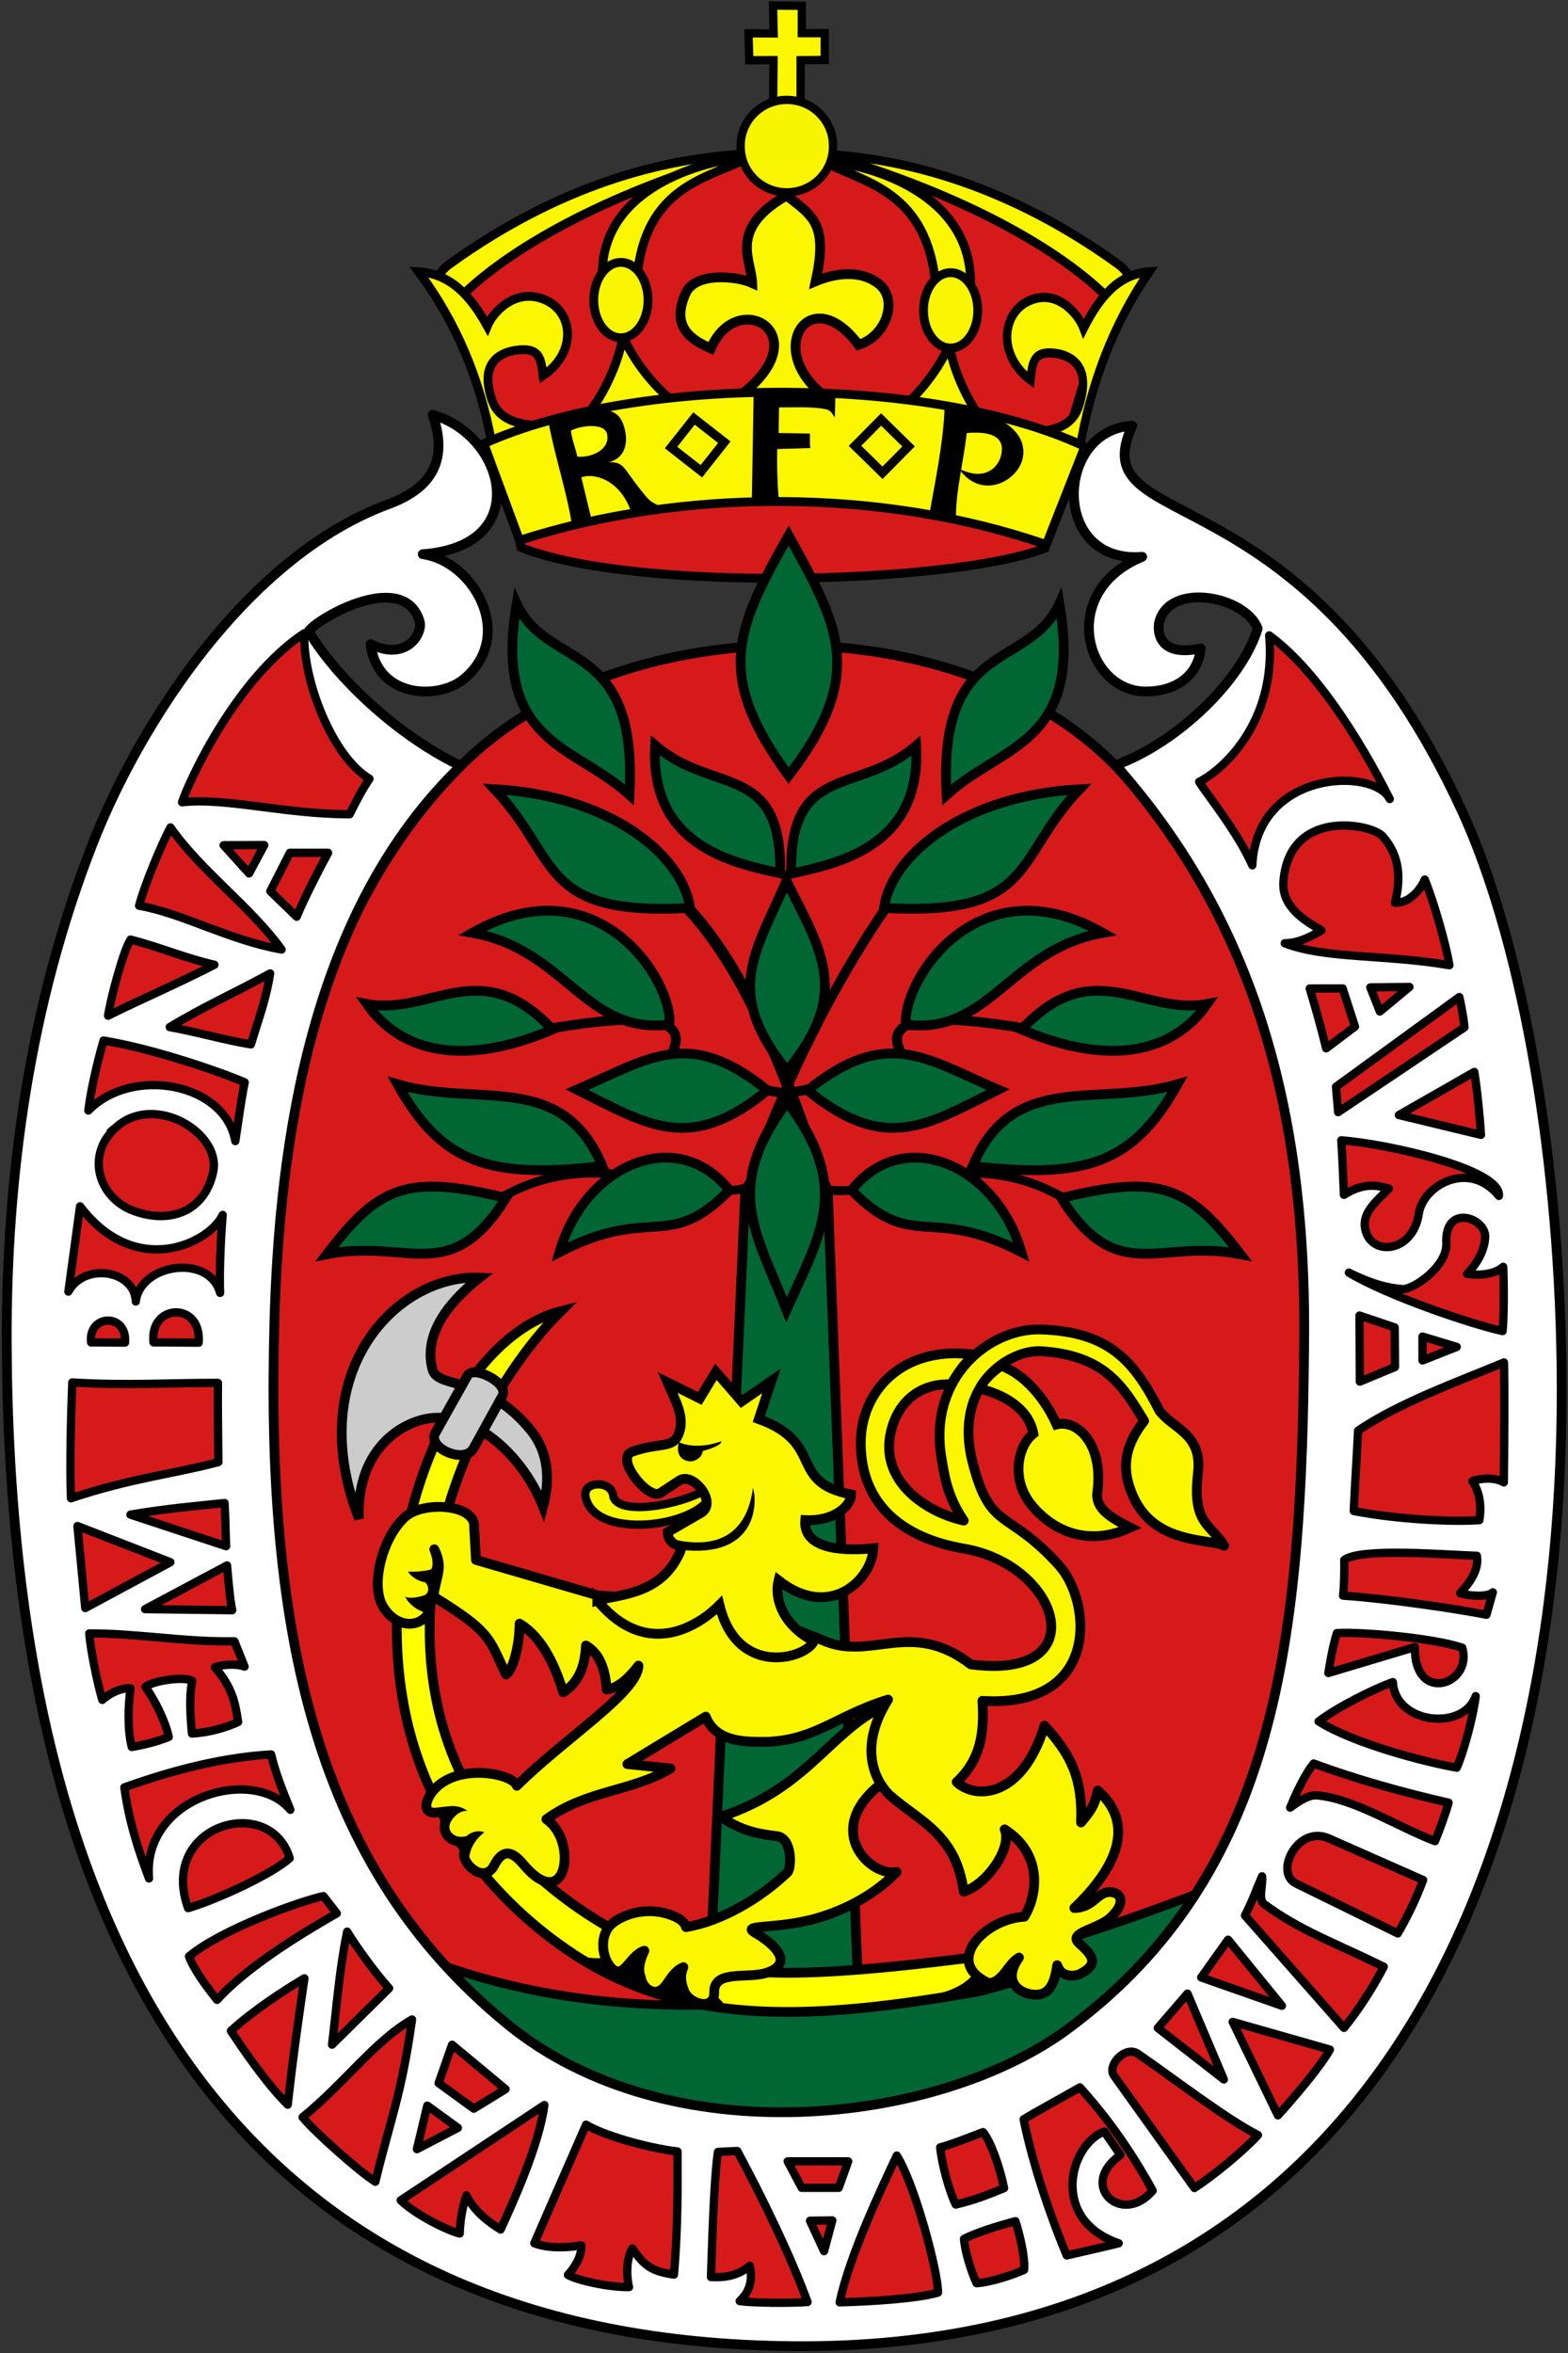 <?xml version="1.0" encoding="UTF-8" standalone="no"?>
<!-- Created with Inkscape (http://www.inkscape.org/) -->

<svg
   xmlns:dc="http://purl.org/dc/elements/1.1/"
   xmlns:cc="http://creativecommons.org/ns#"
   xmlns:rdf="http://www.w3.org/1999/02/22-rdf-syntax-ns#"
   xmlns:svg="http://www.w3.org/2000/svg"
   xmlns="http://www.w3.org/2000/svg"
   xmlns:xlink="http://www.w3.org/1999/xlink"
   version="1.1"
   width="320"
   height="480"
   id="svg3304">
  <rect width="100%" height="100%" fill="#333333" stroke="none"/>
  <defs
     id="defs3308">
    <linearGradient
       id="linearGradient3760">
      <stop
         id="stop3762"
         style="stop-color:#000000;stop-opacity:1"
         offset="0" />
    </linearGradient>
    <linearGradient
       x1="133.873"
       y1="290.651"
       x2="197.268"
       y2="290.651"
       id="linearGradient3764"
       xlink:href="#linearGradient3760"
       gradientUnits="userSpaceOnUse"
       gradientTransform="matrix(0.903,0,0,0.899,0.566,47.652)" />
  </defs>
  <path
     d="m 94.584,155.705 c 33.056,-32.432 101.772,-32.041 133.403,0.849 61.208,66.234 41.534,197.521 20.452,230.851 C 197.382,468.123 110.685,446.561 70.796,384.506 49.459,351.313 34.75,214.41 94.584,155.705 z"
     id="path3115"
     style="fill:#d61a1a;fill-opacity:1;stroke:#000000;stroke-width:1.992;stroke-linecap:butt;stroke-linejoin:miter;stroke-miterlimit:4;stroke-opacity:1;stroke-dasharray:none" />
  <path
     d="m 144.483,411.912 7.575,-167.952 c 0.322,-7.142 16.609,-7.864 16.897,-0.29 l 6.409,168.242 z"
     id="path3769"
     style="fill:#006633;fill-opacity:1;stroke:#000000;stroke-width:1.992;stroke-linecap:butt;stroke-linejoin:miter;stroke-miterlimit:4;stroke-opacity:1;stroke-dasharray:none" />
  <path
     d="m 245.598,385.806 c -77.037,29.64 -125.628,27.817 -163.751,11.893 0,0 43.816,50.033 72.612,49.023 55.221,-1.938 90.086,-47.412 91.139,-60.915 z"
     id="path3831"
     style="fill:#006633;fill-opacity:1;stroke:#000000;stroke-width:1.825;stroke-linecap:butt;stroke-linejoin:miter;stroke-miterlimit:4;stroke-opacity:1;stroke-dasharray:none" />
  <path
     d="m 114.476,267.456 c -21.493,5.343 -39.183,45.757 -31.782,81.893 4.317,21.077 17.629,38.372 34.695,49.51 23.041,14.863 49.307,13.108 81.999,7.436 1.596,-0.277 12.848,-3.456 13.214,-4.293 0.506,-1.155 2.497,-7.463 -1.244,-7.864 -3.375,-0.361 -12.412,5.12 -13.853,5.3 -38.606,4.826 -48.456,3.393 -63.218,-1.161 C 64.111,366.971 86.811,294.969 114.476,267.456 z"
     id="path2991"
     style="fill:#ffff00;stroke:#000000;stroke-width:1.992;stroke-linecap:butt;stroke-linejoin:miter;stroke-miterlimit:4;stroke-opacity:1;stroke-dasharray:none" />
  <path
     d="m 147.587,408.545 -12.421,-12.546 c -6.349,0.765 -10.355,5.729 -19.08,2.236 8.716,7.216 24.853,12.591 31.5,10.31 z"
     id="path4088"
     style="fill:#000000;stroke:none" />
  <path
     d="m 181.95,347.322 -2.472,16.819 c -11.596,9.442 -1.655,18.825 3.502,17.742 -5.169,5.371 -12.415,8.669 -18.694,10.024 -6.898,1.489 -12.523,0.813 -10.467,2.194 4.648,2.66 8.318,6.584 2.433,8.395 -3.738,1.15 -10.412,-0.64 -10.498,3.72 0.25,4.159 -5.068,2.675 -6.128,-0.05 -0.548,-1.409 -0.971,-2.994 -0.156,-4.872 -1.307,0.495 -2.169,1.615 -3.399,3.436 -2.169,3.209 -4.947,0.867 -5.268,-1.261 -0.069,-0.449 -1.038,-1.872 0.707,-5.53 -2.948,0.773 -4.253,6.29 -6.834,3.399 -1.904,-2.132 -2.349,-6.5 0.052,-8.761 1.756,-1.654 6.591,-3.798 11.829,-2.051 1.555,0.518 3.092,1.29 3.442,2.594 7.19,-1.164 15.171,-5.862 20.733,-11.185 0.779,-0.746 1.091,-7.014 -2.256,-7.385 -3.78,-0.4 -7.56,-1.222 -11.34,-3.947 18.415,-6.029 22.441,-18.293 34.814,-23.28 z"
     id="path2984"
     style="fill:#faf700;fill-opacity:1;stroke:#000000;stroke-width:1.992;stroke-linecap:butt;stroke-linejoin:round;stroke-miterlimit:4;stroke-opacity:1;stroke-dasharray:none" />
  <path
     d="m 145.463,303.041 c -5.244,3.881 -19.695,6.556 -20.327,1.988 -0.424,-3.059 -6.095,-2.927 -5.666,0.082 1.41,9.885 26.744,6.134 25.993,-2.071 z"
     id="path3765"
     style="fill:#faf700;fill-opacity:1;stroke:#000000;stroke-width:1.693;stroke-linecap:butt;stroke-linejoin:miter;stroke-miterlimit:4;stroke-opacity:1;stroke-dasharray:none" />
  <path
     d="m 191.875,406.62 c 7.845,-2.269 7.041,-5.649 10.292,-8.509 l 5.489,5.652 c -5.241,1.18 -10.39,3.465 -15.781,2.857 z"
     id="path4082"
     style="fill:#000000;stroke:none" />
  <path
     d="m 122.05,325.471 -24.909,-7.252 -0.373,-6.586 c 0.458,-4.796 -10.284,-5.494 -14.008,-2.256 -4.639,4.033 -7.31,13.996 -4.532,18.46 2.416,3.882 6.292,4.142 8.343,2.284 0.922,-0.835 1.292,-1.257 -0.486,-3.253 3.751,-1.28 2.271,-5.229 0.089,-5.391 3.909,0.53 3.34,-3.373 2.458,-5.434 1.977,3.939 0.25,5.574 -0.153,9.64 11.609,7.207 11.189,8.2 14.781,15.896 1.305,-0.667 2.752,-5.58 2.781,-10.358 5.034,3.009 7.562,9.609 8.909,13.999 2.444,-1.614 4.374,-4.121 4.635,-9.538 3.365,1.917 4.021,6.109 4.223,8.973 2.718,-0.304 5.185,-3.157 6.489,-4.871 -0.095,5.445 -15.057,14.795 -24.823,24.511 -0.668,-2.335 -10.843,-4.528 -16.094,0.017 -2.635,2.281 -3.561,5.891 -0.161,5.427 4.329,-0.591 2.08,0.238 1.578,2.288 -0.512,2.093 1.488,4.014 3.879,3.623 1.059,-0.173 0.764,0.006 0.051,2.233 -0.655,2.045 4.044,6.698 6.149,2.608 1.71,-3.322 3.589,-2.957 5.831,-0.28 8.972,10.714 11.348,-4.673 4.794,-9.095 8.247,-5.982 17.413,-5.608 25.338,-10.358 l -8.803,-0.891 15.99,-9.681 c 2.039,5.179 8.06,5.076 10.838,5.136 11.019,0.238 15.341,-5.207 26.368,-8.615 -5.709,9.114 -3.245,15.851 0.206,19.383 6.184,5.514 13.643,7.905 15.244,19.793 4.762,-1.462 9.96,-8.985 8.35,-12.704 8.113,5.217 6.517,13.822 4.01,17.832 -7.912,0.348 -16.755,9.255 -7.24,13.536 2.885,-0.146 3.81,-3.844 6.152,-5.215 -3.071,4.313 -0.704,6.868 2.251,7.451 3.772,0.743 4.981,-1.853 5.552,-5.89 0.798,2.523 3.513,2.343 4.653,1.776 4.426,-2.204 1.999,-4.208 -0.243,-6.323 -2.255,-2.127 3.822,-2.758 6.449,-5.151 2.871,-2.615 2.43,-4.704 0.618,-5.128 -3.179,-0.743 -3.711,3.069 -7.976,3.162 6.763,-6.485 13.567,-16.116 4.792,-23.971 -0.608,2.472 -0.77,3.399 -3.433,6.519 0.372,-9.233 -2.244,-14.102 -7.454,-19.736 -4.573,14.941 -14.207,15.046 -17.922,11.486 4.818,-4.453 5.711,-9.938 5.248,-16.564 23.951,1.519 22.467,-20.077 15.604,-27.67 -10.512,-11.628 -13.901,-6.78 -17.556,-20.786 -4.177,-16.008 7.59,-23.259 13.948,-22.867 13.266,0.818 16.93,7.549 21.023,14.227 -5.186,6.476 -3.771,11.472 -2.628,14.485 4.119,10.861 15.719,9.389 18.952,10.974 -2.676,-4.442 -6.571,-4.323 -5.356,-14.768 0.934,-8.035 -4.785,-8.886 -7.828,-12.717 -5.35,-10.569 -10.535,-16.115 -24.092,-16.632 -10.573,-0.403 -23.235,9.772 -20.404,26.272 0.574,3.346 1.093,7.698 4.532,12.717 -8.357,-1.89 -17.946,-8.759 -14.523,-19.383 2.098,-6.513 7.427,-8.68 11.895,-8.396 1.352,-2.127 2.641,-4.339 4.868,-6.065 -14.76,-2.056 -23.293,7.473 -23.252,18.05 0.069,17.628 16.609,20.717 21.218,21.537 19.716,3.508 26.593,26.938 1.236,23.588 -12.236,-9.395 -20.294,-0.617 -30.041,-4.84 -13.779,-5.97 -29.516,-8.159 -46.03,-9.217 z"
     id="path3891"
     style="fill:#faf700;fill-opacity:1;stroke:#000000;stroke-width:1.992;stroke-linecap:butt;stroke-linejoin:round;stroke-miterlimit:4;stroke-opacity:1;stroke-dasharray:none" />
  <path
     d="m 230.669,311.633 c -4.096,-2.092 -7.163,-3.891 -6.722,-7.271 1.295,-9.901 -4.176,-14.852 -8.323,-13.782 -2.252,-5.135 -6.508,-10.275 -11.323,-11.97 -1.146,0.82 -3.566,2.727 -4.326,4.692 4.482,1.046 9.942,3.805 10.918,9.153 -3.154,2.445 -4.756,9.399 -0.206,14.768 4.988,5.887 12.252,7.959 19.982,4.41 z"
     id="path2986"
     style="fill:#faf700;fill-opacity:1;stroke:#000000;stroke-width:1.992;stroke-linecap:butt;stroke-linejoin:miter;stroke-miterlimit:4;stroke-opacity:1;stroke-dasharray:none" />
  <path
     d="m 121.901,326.503 c 4.175,-1.215 12.351,-1.138 16.345,-8.797 0.542,-1.039 1.28,-2.154 8.9e-4,-2.482 -0.941,-0.241 -1.943,-1.142 -1.981,-2.674 l 6.75,-3.892 c 3.555,-2.05 -1.58,-8.465 -4.326,-6.666 l -3.914,2.564 c -2.445,1.602 -9.422,-7.112 -5.768,-8.41 5.642,-2.003 8.26,-0.545 9.476,-3.589 1.367,-3.423 -0.571,-6.639 -2.266,-10.563 l 6.592,3.282 3.296,-5.436 5.253,6.051 6.077,-4.205 -2.575,7.794 c 13.667,4.96 5.781,12.815 18.849,15.384 0.032,2.157 -3.292,5.532 -9.373,5.23 -0.571,6.305 8.768,6.296 13.905,5.743 -0.27,6.403 -8.865,14.796 -19.364,6.563 -0.883,3.497 0.717,9.025 7.21,12.409 -1.62,3.554 -15.628,7.516 -19.261,-7.384 -3.185,3.227 -14.259,11.892 -24.926,-0.923 z"
     id="path2988"
     style="fill:#faf700;fill-opacity:1;stroke:url(#linearGradient3764);stroke-width:1.992;stroke-linecap:butt;stroke-linejoin:miter;stroke-miterlimit:4;stroke-opacity:1;stroke-dasharray:none" />
  <path
     d="m 153.667,303.521 c -1.09,8.346 -6.055,12.646 -15.723,10.631 l 0.89,2 c 16.181,1.87 15.675,-10.203 14.833,-12.632 z"
     id="path2990"
     style="fill:#000000;stroke:none" />
  <path
     d="m 97.87,260.639 c -17.117,-0.687 -36.126,19.517 -24.617,49.167 -0.473,-12.032 6.269,-18.391 12.818,-20.16 9.535,-2.575 20.254,6.372 24.763,17.695 1.516,-5.681 1.033,-11.182 -2.476,-15.519 -9.283,-11.472 -19.01,-8.327 -20.102,-12.473 -1.755,-6.667 2.525,-13.119 9.614,-18.71 z"
     id="path3761"
     style="fill:#cccccc;stroke:#000000;stroke-width:1.992;stroke-linecap:butt;stroke-linejoin:miter;stroke-miterlimit:4;stroke-opacity:1;stroke-dasharray:none" />
  <path
     d="m 95.43,280.582 c 1.198,-2.134 8.541,1.559 7.101,4.17 l -5.899,10.696 c -1.831,3.32 -9.498,-0.079 -7.793,-3.118 z"
     id="path3763"
     style="fill:#cccccc;stroke:#000000;stroke-width:1.992;stroke-linecap:butt;stroke-linejoin:miter;stroke-miterlimit:4;stroke-opacity:1;stroke-dasharray:none" />
  <path
     d="m 143.402,296.018 c 1.579,-0.454 3.795,-1.175 3.837,-2.025 -2.852,1.081 -6.309,1.299 -8.704,0.205 -0.574,2.22 0.28,3.698 2.163,3.897 1.267,0.135 2.673,-0.94 2.704,-2.077 z"
     id="path3767"
     style="fill:#000000;stroke:none" />
  <path
     d="m 137.382,182.346 c 13.061,11.561 21.946,34.445 27.232,49.431"
     id="path3817"
     style="fill:none;stroke:#000000;stroke-width:2.39;stroke-linecap:butt;stroke-linejoin:miter;stroke-miterlimit:4;stroke-opacity:1;stroke-dasharray:none" />
  <path
     d="m 180.899,185.075 c -11.997,17.385 -20.111,35.73 -24.335,46.267"
     id="path3819"
     style="fill:none;stroke:#000000;stroke-width:1.992;stroke-linecap:butt;stroke-linejoin:miter;stroke-miterlimit:4;stroke-opacity:1;stroke-dasharray:none" />
  <path
     d="m 133.704,152.043 c 11.775,10.189 25.985,3.307 25.491,26.106 -9.728,-2.147 -26.613,-5.604 -25.491,-26.106 z"
     id="path3771"
     style="fill:#006633;fill-opacity:1;stroke:#000000;stroke-width:1.992;stroke-linecap:butt;stroke-linejoin:miter;stroke-miterlimit:4;stroke-opacity:1;stroke-dasharray:none" />
  <use
     transform="matrix(-1,0,0,1,320.675,0.073)"
     id="use3773"
     style="stroke-width:1.5;stroke-miterlimit:4;stroke-dasharray:none"
     x="0"
     y="0"
     width="348"
     height="480"
     xlink:href="#path3771" />
  <path
     d="m 105.445,123.145 c 6.265,13.674 24.825,6.888 23.015,39.015 -11.349,-10.344 -27.87,-10.324 -23.015,-39.015 z"
     id="path3777"
     style="fill:#006633;fill-opacity:1;stroke:#000000;stroke-width:1.992;stroke-linecap:butt;stroke-linejoin:miter;stroke-miterlimit:4;stroke-opacity:1;stroke-dasharray:none" />
  <use
     transform="matrix(-1,0,0,1,321.648,0)"
     id="use3779"
     style="stroke-width:1.5;stroke-miterlimit:4;stroke-dasharray:none"
     x="0"
     y="0"
     width="348"
     height="480"
     xlink:href="#path3777" />
  <path
     d="m 100.929,160.999 c 23.638,1.29 38.35,13.378 39.912,24.221 -31.12,1.721 -26.441,-10.028 -39.912,-24.221 z"
     id="path3781"
     style="fill:#006633;fill-opacity:1;stroke:#000000;stroke-width:1.992;stroke-linecap:butt;stroke-linejoin:miter;stroke-miterlimit:4;stroke-opacity:1;stroke-dasharray:none" />
  <use
     transform="matrix(-1,0,0,1,321.231,0)"
     id="use3783"
     style="stroke-width:1.5;stroke-miterlimit:4;stroke-dasharray:none"
     x="0"
     y="0"
     width="348"
     height="480"
     xlink:href="#path3781" />
  <path
     d="m 160.506,179.709 c -6.335,14.666 -12.957,22.636 0.145,38.725 12.986,-15.802 7.149,-24.148 -0.145,-38.725 z"
     id="path3785"
     style="fill:#006633;fill-opacity:1;stroke:#000000;stroke-width:1.992;stroke-linecap:butt;stroke-linejoin:miter;stroke-miterlimit:4;stroke-opacity:1;stroke-dasharray:none" />
  <path
     d="m 219.209,245.701 c -22.706,-14.87 -41.415,1.654 -54.187,-4.061"
     id="path3813"
     style="fill:none;stroke:#000000;stroke-width:1.802;stroke-linecap:butt;stroke-linejoin:miter;stroke-miterlimit:4;stroke-opacity:1;stroke-dasharray:none" />
  <use
     transform="matrix(-1,0,0,1,319.216,0)"
     id="use3815"
     x="0"
     y="0"
     width="348"
     height="480"
     xlink:href="#path3813" />
  <use
     transform="matrix(-1.026,0,0,1,324.595,0)"
     id="use3823"
     x="0"
     y="0"
     width="348"
     height="480"
     xlink:href="#path3821" />
  <use
     transform="matrix(1,0,0,-1.096,0,464.126)"
     id="use3787"
     style="stroke-width:1.433;stroke-miterlimit:4;stroke-dasharray:none"
     x="0"
     y="0"
     width="348"
     height="480"
     xlink:href="#path3785" />
  <path
     d="m 110.628,210.089 c 14.242,-2.427 31.046,-4.461 26.579,4.592 3.634,5.118 16.821,7.322 23.274,8.419"
     id="path3821"
     style="fill:none;stroke:#000000;stroke-width:1.992;stroke-linecap:butt;stroke-linejoin:miter;stroke-miterlimit:4;stroke-opacity:1;stroke-dasharray:none" />
  <use
     transform="matrix(0,0.996,1.004,0,-62.69,62.42)"
     id="use3789"
     style="stroke-width:2;stroke-miterlimit:4;stroke-dasharray:none"
     x="0"
     y="0"
     width="348"
     height="480"
     xlink:href="#path3785" />
  <use
     transform="matrix(0,0.996,-1.004,0,384.131,62.42)"
     id="use3791"
     style="stroke-width:1.5;stroke-miterlimit:4;stroke-dasharray:none"
     x="0"
     y="0"
     width="348"
     height="480"
     xlink:href="#path3785" />
  <path
     d="m 96.413,190.297 c 25.601,-14.515 40.985,9.82 40.203,18.71 -17.14,2.166 -21.139,-15.317 -40.203,-18.71 z"
     id="path3793"
     style="fill:#006633;fill-opacity:1;stroke:#000000;stroke-width:1.992;stroke-linecap:butt;stroke-linejoin:miter;stroke-miterlimit:4;stroke-opacity:1;stroke-dasharray:none" />
  <use
     transform="matrix(-1,0,0,1,321.489,0)"
     id="use3795"
     style="stroke-width:1.5;stroke-miterlimit:4;stroke-dasharray:none"
     x="0"
     y="0"
     width="348"
     height="480"
     xlink:href="#path3793" />
  <path
     d="m 74.855,204.8 c 12.922,2.474 23.343,-10.463 37.873,5.221 -18.149,7.721 -30.995,4.635 -37.873,-5.221 z"
     id="path3797"
     style="fill:#006633;fill-opacity:1;stroke:#000000;stroke-width:1.992;stroke-linecap:butt;stroke-linejoin:miter;stroke-miterlimit:4;stroke-opacity:1;stroke-dasharray:none" />
  <use
     transform="matrix(-1,0,0,1,321.223,0)"
     id="use3799"
     style="stroke-width:1.5;stroke-miterlimit:4;stroke-dasharray:none"
     x="0"
     y="0"
     width="348"
     height="480"
     xlink:href="#path3797" />
  <path
     d="m 81.119,221.189 c 16.44,4.781 33.602,-2.914 41.806,16.679 -22.964,2.654 -32.738,-0.434 -41.806,-16.679 z"
     id="path3801"
     style="fill:#006633;fill-opacity:1;stroke:#000000;stroke-width:1.992;stroke-linecap:butt;stroke-linejoin:miter;stroke-miterlimit:4;stroke-opacity:1;stroke-dasharray:none" />
  <use
     transform="matrix(-1,0,0,1,321.429,0)"
     id="use3803"
     style="stroke-width:1.5;stroke-miterlimit:4;stroke-dasharray:none"
     x="0"
     y="0"
     width="348"
     height="480"
     xlink:href="#path3801" />
  <path
     d="m 66.698,255.853 c 10.528,-13.767 16.238,-16.48 36.562,-11.458 -11.439,18.238 -20.021,8.195 -36.562,11.458 z"
     id="path3805"
     style="fill:#006633;fill-opacity:1;stroke:#000000;stroke-width:1.992;stroke-linecap:butt;stroke-linejoin:miter;stroke-miterlimit:4;stroke-opacity:1;stroke-dasharray:none" />
  <use
     transform="matrix(-1,0,0,1,319.851,0)"
     id="use3807"
     style="stroke-width:1.5;stroke-miterlimit:4;stroke-dasharray:none"
     x="0"
     y="0"
     width="348"
     height="480"
     xlink:href="#path3805" />
  <path
     d="m 114.185,255.418 c 5.174,-17.933 24.081,-25.946 34.668,-12.618 -12.461,12.688 -15.946,2.917 -34.668,12.618 z"
     id="path3809"
     style="fill:#006633;fill-opacity:1;stroke:#000000;stroke-width:1.992;stroke-linecap:butt;stroke-linejoin:miter;stroke-miterlimit:4;stroke-opacity:1;stroke-dasharray:none" />
  <use
     transform="matrix(-1,0,0,1,322.633,0)"
     id="use3811"
     style="stroke-width:1.5;stroke-miterlimit:4;stroke-dasharray:none"
     x="0"
     y="0"
     width="348"
     height="480"
     xlink:href="#path3809" />
  <path
     d="m 94.665,58.893 11.653,52.793 c 23.592,9.314 88.652,7.344 106.918,0.145 2.98,-21.859 7.984,-31.571 13.692,-53.809 C 214.179,46.352 189.558,30.798 162.837,31.916 111.127,34.081 99.499,53.193 94.665,58.893 z"
     id="path3833"
     style="fill:#d61a1a;fill-opacity:1;stroke:#000000;stroke-width:1.802;stroke-linecap:butt;stroke-linejoin:miter;stroke-miterlimit:4;stroke-opacity:1;stroke-dasharray:none" />
  <path
     d="m 160.943,109.221 c -10.994,19.462 -14.967,28.57 0,49.022 16.164,-20.976 9.889,-30.956 0,-49.022 z"
     id="path3775"
     style="fill:#006633;fill-opacity:1;stroke:#000000;stroke-width:1.992;stroke-linecap:butt;stroke-linejoin:miter;stroke-miterlimit:4;stroke-opacity:1;stroke-dasharray:none" />
  <use
     transform="matrix(-1,0,0,1,319.907,0)"
     id="use3861"
     x="0"
     y="0"
     width="348"
     height="480"
     xlink:href="#path3859" />
  <use
     transform="matrix(-0.954,0,0,1.041,316.027,-2.264)"
     id="use3839"
     x="0"
     y="0"
     width="348"
     height="480"
     xlink:href="#path3837" />
  <path
     d="m 91.825,53.817 c -6.051,4.352 -0.643,9.495 2.549,6.382 9.493,-9.258 28.492,-20.44 56.985,-28.75 -16.447,1.025 -37.152,6.273 -59.534,22.369 z"
     id="path3859"
     style="fill:#faf700;fill-opacity:1;stroke:#000000;stroke-width:1.802;stroke-linecap:butt;stroke-linejoin:miter;stroke-miterlimit:4;stroke-opacity:1;stroke-dasharray:none" />
  <path
     d="m 85.439,55.446 c 7.611,10.174 12.543,21.892 14.935,35.074 l 16.377,-4 c -14.47,1.585 -16,-2.884 -16.892,-6.871 -1.378,-6.16 2.71,-8.102 6.489,-8.307 3.825,-0.207 4.077,2.014 4.48,5.282 6.923,-4.681 6.24,-12.904 0.464,-15.435 -5.987,-2.623 -10.656,2.398 -11.845,5.333 C 96.189,60.611 92.09,55.848 85.439,55.446 z"
     id="path3837"
     style="fill:#faf700;fill-opacity:1;stroke:#000000;stroke-width:1.802;stroke-linecap:butt;stroke-linejoin:miter;stroke-miterlimit:4;stroke-opacity:1;stroke-dasharray:none" />
  <path
     d="m 148.125,82.679 c 21.09,-13.242 2.667,-24.913 -3.059,-11.603 -4.364,-1.865 -8.127,-4.677 -5.098,-11.313 1.954,-4.281 10.337,-3.477 13.547,-2.031 -0.2,-4.831 -4.886,-11.017 6.992,-17.839 5.726,4.336 8.402,6.133 5.972,17.477 4.775,-1.982 9.532,-2.034 12.818,0.507 4.093,3.165 1.658,10.655 -4.078,12.473 -10.592,-14.292 -20.946,3.373 -3.496,12.618 z"
     id="path3841"
     style="fill:#faf700;fill-opacity:1;stroke:#000000;stroke-width:1.992;stroke-linecap:butt;stroke-linejoin:miter;stroke-miterlimit:4;stroke-opacity:1;stroke-dasharray:none" />
  <path
     d="m 118.919,85.508 c 2.748,-2.386 7.009,-9.941 8.23,-16.897 2.331,5.466 8.116,12.808 13.401,15.229 z"
     id="path3843"
     style="fill:#faf700;fill-opacity:1;stroke:#000000;stroke-width:1.802;stroke-linecap:butt;stroke-linejoin:miter;stroke-miterlimit:4;stroke-opacity:1;stroke-dasharray:none" />
  <use
     transform="matrix(-1,0,0,1,320.87,1.798)"
     id="use3845"
     x="0"
     y="0"
     width="348"
     height="480"
     xlink:href="#path3843" />
  <path
     d="m 106.027,110.236 c 33.226,-10.715 74.001,-10.739 107.5,0.87 l 7.866,-20.015 C 190.745,76.638 130.532,76.198 98.744,90.511 z"
     id="path3835"
     style="fill:#faf700;fill-opacity:1;stroke:#000000;stroke-width:1.802;stroke-linecap:butt;stroke-linejoin:miter;stroke-miterlimit:4;stroke-opacity:1;stroke-dasharray:none" />
  <path
     d="m 157.76,1.14 5.874,0.036 0,5.589 4.686,0 0,5.474 -4.929,0.043 -0.008,9.2 -5.614,0.051 0.096,-9.264 -4.947,0.028 -0.167,-5.504 5.139,0.03 z"
     id="path3849"
     style="fill:#faf700;fill-opacity:1;stroke:#000000;stroke-width:1.693;stroke-linecap:butt;stroke-linejoin:miter;stroke-miterlimit:4;stroke-opacity:1;stroke-dasharray:none" />
  <path
     d="m 122.924,55.848 7.283,-1.015 c 2.366,-17.491 15.306,-18.682 22.724,-22.771 -7.447,0.286 -29.995,5.373 -30.007,23.786 z"
     id="path3855"
     style="fill:#faf700;fill-opacity:1;stroke:#000000;stroke-width:1.802;stroke-linecap:butt;stroke-linejoin:miter;stroke-miterlimit:4;stroke-opacity:1;stroke-dasharray:none" />
  <use
     transform="matrix(-1,0,0,1.041,321.004,-0.502)"
     id="use3857"
     x="0"
     y="0"
     width="348"
     height="480"
     xlink:href="#path3855" />
  <path
     d="m 170.002,29.807 a 9.425,9.333 0 1 1 -18.849,0 9.425,9.333 0 1 1 18.849,0 z"
     id="path3847"
     style="opacity:0.99;fill:#faf700;fill-opacity:1;fill-rule:nonzero;stroke:#000000;stroke-width:1.693;stroke-linecap:round;stroke-miterlimit:4;stroke-opacity:1;stroke-dasharray:none" />
  <path
     d="m 132.247,61.214 a 5.535,7.687 0 1 1 -11.07,0 5.535,7.687 0 1 1 11.07,0 z"
     id="path3851"
     style="opacity:0.99;fill:#faf700;fill-opacity:1;fill-rule:nonzero;stroke:#000000;stroke-width:1.802;stroke-linecap:round;stroke-miterlimit:4;stroke-opacity:1;stroke-dasharray:none" />
  <use
     transform="translate(67.297,2.103)"
     id="use3853"
     x="0"
     y="0"
     width="348"
     height="480"
     xlink:href="#path3851" />
  <rect
     width="7.554"
     height="7.853"
     x="12.409"
     y="164.028"
     transform="matrix(0.62,-0.785,0.788,0.616,0,0)"
     id="rect3863"
     style="opacity:0.99;fill:#faf700;fill-opacity:1;fill-rule:nonzero;stroke:#000000;stroke-width:1.802;stroke-linecap:round;stroke-miterlimit:4;stroke-opacity:1;stroke-dasharray:none" />
  <use
     transform="matrix(0.994,0.111,-0.112,0.994,48.594,-15.004)"
     id="use3865"
     x="0"
     y="0"
     width="348"
     height="480"
     xlink:href="#rect3863" />
  <path
     d="m 116.713,107.066 c -0.808,-5.78 -3.392,-13.745 -4.64,-20.248 -0.519,-0.225 10.297,-5.733 14.099,-2.011 1.603,1.569 3.288,8.224 -1.998,9.511 3.192,-0.191 2.953,1.108 6.621,5.67 1.509,1.878 1.706,2.319 4.023,3.317 l -6.104,0.839 c -2.38,-6.521 -7.775,-7.712 -10.073,-6.753 l 2.048,8.463 z"
     id="path3871"
     style="fill:#000000;stroke:none" />
  <path
     d="m 170.375,85.109 0.111,-4.351 -16.679,-0.254 -0.364,21.03 5.462,0.072 c -0.328,-4.153 -0.342,-7.194 -0.291,-10.007 l 6.848,-0.201 c -0.321,0.009 -0.09,-2.951 -0.184,-2.953 l -6.373,-0.11 0.072,-5.221 c 3.125,0.009 7.398,-0.205 9.781,0.432 0.994,0.31 1.16,1.095 1.616,1.564 z"
     id="path3873"
     style="fill:#000000;stroke:none" />
  <path
     d="m 195.684,95.588 c 6.524,3.306 9.201,-1.828 8.74,-4.569 -0.495,-2.946 -4.703,-2.878 -7.138,-2.683 -0.6,5.665 -2.277,12.011 -2.185,17.332 l -5.317,-1.378 c 0.759,-4.473 2.87,-14.499 2.986,-21.32 3.404,-0.389 17.076,2.075 16.023,10.08 -0.653,4.965 -8.448,9.265 -13.11,2.538 z"
     id="path3875"
     style="fill:#000000;stroke:none" />
  <path
     d="m 116.526,87.859 c 0.063,1.287 0.939,3.661 1.301,5.285 2.809,0.284 6.782,-1.404 6.058,-4.63 -0.534,-2.379 -5.62,-1.667 -7.359,-0.654 z"
     id="path3877"
     style="fill:#ffff00;fill-opacity:1;stroke:none" />
  <path
     d="m 62.986,128.761 c 2.138,-2.891 19.448,-12.591 22.648,-2.02 0.742,2.453 -2.687,8.26 -10.016,4.668 1.404,11.103 13.998,11.432 19.179,7.002 10.494,-8.972 1.746,-23.959 -8.524,-25.356 22.767,-1.659 16.8,-24.288 2.024,-28.433 3.52,9.978 -1.06,15.3 -9.057,18.248 C 50.411,113.496 28.544,147.514 18.933,172.043 6.028,204.976 1.244,240.044 1.377,273.885 1.89,404.18 53.61,477.703 161.885,478.607 c 114.836,0.959 158.335,-92.589 156.783,-200.527 -0.656,-45.642 -8.83,-87.665 -20.254,-112.518 -32.897,-71.568 -77.875,-55.849 -67.338,-78.712 -15.695,0.791 -16.734,28.252 2.024,26.735 -17.293,7.121 -11.568,27.372 0.639,27.478 5.948,0.052 10.769,-3.02 11.294,-8.806 -8.551,1.917 -8.985,-3.528 -8.402,-5.555 2.302,-8.013 17.52,-5.054 20.041,1.5 -3.132,10.335 -15.935,23.056 -28.965,27.903 25.279,28.545 38.809,64.638 38.458,116.583 -0.414,61.385 -5.297,109.633 -48.396,141.335 -26.377,19.401 -81.379,25.833 -114.346,-1.2 C 64.457,380.869 54.171,333.659 56.013,269.223 57.049,232.975 63.453,185.687 94.052,156.235 81.826,150.5 68.83,138.66 62.986,128.761 z"
     id="path3117"
     style="fill:#ffffff;stroke:#000000;stroke-width:1.992;stroke-linecap:butt;stroke-linejoin:round;stroke-miterlimit:4;stroke-opacity:1;stroke-dasharray:none" />
  <path
     d="m 37.153,163.661 c 1.553,-4.71 11.205,-25.431 24.933,-34.48 -0.282,9.883 5.868,25.303 13.324,29.68 -1.572,2.291 -2.776,4.711 -4.054,7.24 -13.192,0.017 -25.393,-3.467 -34.203,-2.44 z"
     id="path3905"
     style="fill:#d61a1a;fill-opacity:1;stroke:#000000;stroke-width:1.693;stroke-linecap:butt;stroke-linejoin:round;stroke-miterlimit:4;stroke-opacity:1;stroke-dasharray:none" />
  <path
     d="m 45.637,172.427 5.199,5.739 3.089,-5.776 z"
     id="path3907"
     style="fill:#d61a1a;fill-opacity:1;stroke:#000000;stroke-width:1.693;stroke-linecap:butt;stroke-linejoin:round;stroke-miterlimit:4;stroke-opacity:1;stroke-dasharray:none" />
  <path
     d="m 55.168,181.804 3.993,-7.839 7.798,0 c -1.739,3.177 -5.023,9.585 -6.412,13.046 z"
     id="path3909"
     style="fill:#d61a1a;fill-opacity:1;stroke:#000000;stroke-width:1.693;stroke-linecap:butt;stroke-linejoin:round;stroke-miterlimit:4;stroke-opacity:1;stroke-dasharray:none" />
  <path
     d="m 34.788,168.789 c -2.043,3.913 -5.255,11.677 -6.404,15.979 8.532,1.415 18.568,7.114 29.083,8.927 -6.477,-8.919 -16.43,-15.964 -22.678,-24.906 z"
     id="path3911"
     style="fill:#d61a1a;fill-opacity:1;stroke:#000000;stroke-width:1.693;stroke-linecap:round;stroke-linejoin:round;stroke-miterlimit:4;stroke-opacity:1;stroke-dasharray:none" />
  <path
     d="m 26.651,191.669 c -1.417,2.101 -3.974,11.553 -4.596,15.529 7.025,-3.491 14.241,-6.558 21.699,-10.39 -6.143,-1.413 -10.653,-3.454 -17.103,-5.139 z"
     id="path3915"
     style="fill:#d61a1a;fill-opacity:1;stroke:#000000;stroke-width:1.693;stroke-linecap:butt;stroke-linejoin:round;stroke-miterlimit:4;stroke-opacity:1;stroke-dasharray:none" />
  <path
     d="m 34.637,209.524 c 7.01,-4.251 13.146,-6.927 20.493,-10.953 -0.967,6.003 -2.508,9.61 -3.918,14.479 -5.349,-0.85 -10.768,-2.491 -16.576,-3.526 z"
     id="path3917"
     style="fill:#d61a1a;fill-opacity:1;stroke:#000000;stroke-width:1.693;stroke-linecap:butt;stroke-linejoin:round;stroke-miterlimit:4;stroke-opacity:1;stroke-dasharray:none" />
  <path
     d="m 18.034,226.543 c 0.439,-3.875 1.776,-9.689 3.099,-14.275 10.109,1.659 23.449,6.231 28.806,8.524 -0.65,3.116 -1.349,8.229 -1.918,11.988 -2.074,-11.917 -21.111,-15.375 -29.987,-6.237 z"
     id="path3919"
     style="fill:#d61a1a;fill-opacity:1;stroke:#000000;stroke-width:1.693;stroke-linecap:butt;stroke-linejoin:round;stroke-miterlimit:4;stroke-opacity:1;stroke-dasharray:none" />
  <path
     d="m 23.924,229.75 c -6.578,5.577 -3.984,14.593 3.44,17.303 7.202,2.629 14.378,0.237 16.143,-7.993 1.676,-7.816 -11.643,-16.043 -19.584,-9.31 z"
     id="path3925"
     style="fill:#d61a1a;fill-opacity:1;stroke:#000000;stroke-width:1.693;stroke-linecap:butt;stroke-linejoin:miter;stroke-miterlimit:4;stroke-opacity:1;stroke-dasharray:none" />
  <path
     d="m 16.338,246.087 -2.382,17.391 c 3.264,-6.041 13.553,-4.396 13.761,2.02 0.813,-7.647 14.967,-9.888 17.202,-1.757 -0.181,-3.637 0.116,-11.35 0.529,-15.898 -2.652,5.704 -17.719,13.233 -29.111,-1.757 z"
     id="path3927"
     style="fill:#d61a1a;fill-opacity:1;stroke:#000000;stroke-width:1.693;stroke-linecap:butt;stroke-linejoin:round;stroke-miterlimit:4;stroke-opacity:1;stroke-dasharray:none" />
  <path
     d="m 18.587,273.843 6.925,0.044 c 0.513,-6.097 -7.55,-5.874 -6.925,-0.044 z"
     id="path3929"
     style="fill:#d61a1a;fill-opacity:1;stroke:#000000;stroke-width:1.693;stroke-linecap:butt;stroke-linejoin:round;stroke-miterlimit:4;stroke-opacity:1;stroke-dasharray:none" />
  <path
     d="m 31.327,273.836 9.218,0.06 c 0.682,-8.385 -10.049,-8.079 -9.218,-0.06 z"
     id="path3929-1"
     style="fill:#d61a1a;fill-opacity:1;stroke:#000000;stroke-width:1.693;stroke-linecap:butt;stroke-linejoin:round;stroke-miterlimit:4;stroke-opacity:1;stroke-dasharray:none" />
  <path
     d="m 14.75,282.011 c -0.265,6.334 -0.529,17.595 -0.265,23.627 12.445,-4.157 20.856,-4.923 30.081,-7.378 -0.029,-4.098 -0.147,-10.849 -0.088,-16.162 -9.9,-0.024 -18.729,0.593 -29.728,-0.088 z"
     id="path3949"
     style="fill:#d61a1a;fill-opacity:1;stroke:#000000;stroke-width:1.693;stroke-linecap:butt;stroke-linejoin:round;stroke-miterlimit:4;stroke-opacity:1;stroke-dasharray:none" />
  <path
     d="m 26.615,308.977 c 7.316,-1.259 13.437,-1.749 19.21,-2.372 0.209,3.435 0.199,6.043 0.319,8.809 z"
     id="path3951"
     style="fill:#d61a1a;fill-opacity:1;stroke:#000000;stroke-width:1.693;stroke-linecap:butt;stroke-linejoin:round;stroke-miterlimit:4;stroke-opacity:1;stroke-dasharray:none" />
  <path
     d="m 15.808,311.304 1.588,16.732 17.378,-9.354 z"
     id="path3953"
     style="fill:#d61a1a;fill-opacity:1;stroke:#000000;stroke-width:1.693;stroke-linecap:butt;stroke-linejoin:round;stroke-miterlimit:4;stroke-opacity:1;stroke-dasharray:none" />
  <path
     d="m 29.614,328.256 16.717,-8.915 c 0.246,2.6 0.53,6.58 1.059,9.135 z"
     id="path3955"
     style="fill:#d61a1a;fill-opacity:1;stroke:#000000;stroke-width:1.693;stroke-linecap:butt;stroke-linejoin:round;stroke-miterlimit:4;stroke-opacity:1;stroke-dasharray:none" />
  <path
     d="m 18.217,333.208 c 0.244,3.344 1.744,10.545 2.663,13.565 1.904,-1.687 4.098,-2.462 5.758,-2.386 -0.466,3.624 -0.673,8.177 0.25,11.987 2.163,-0.332 5.333,-1.125 7.548,-2.05 -0.739,-3.389 -2.911,-7.604 -4.741,-10.186 1.191,-1.216 7.903,-2.251 9.544,-1.242 -0.666,3.02 -0.401,7.212 -0.062,10.745 3.591,-0.215 7.091,-1.254 9.419,-2.36 -0.632,-4.21 -1.206,-6.97 -4.741,-11.179 1.714,-0.586 4.397,-0.757 6.051,-0.124 l -2.058,-5.155 c -10.346,0.163 -19.615,-1.626 -29.629,-1.615 z"
     id="path3957"
     style="fill:#d61a1a;fill-opacity:1;stroke:#000000;stroke-width:1.693;stroke-linecap:butt;stroke-linejoin:round;stroke-miterlimit:4;stroke-opacity:1;stroke-dasharray:none" />
  <path
     d="m 25.38,364.62 c 0.976,7.168 2.877,12.811 5.028,18.577 -1.437,-16.622 21.285,-23.132 28.846,-14.01 -1.636,-4.013 -3.092,-7.704 -3.926,-11.287 -11.477,0.651 -22.502,4.067 -29.949,6.719 z"
     id="path3959"
     style="fill:#d61a1a;fill-opacity:1;stroke:#000000;stroke-width:1.693;stroke-linecap:butt;stroke-linejoin:round;stroke-miterlimit:4;stroke-opacity:1;stroke-dasharray:none" />
  <path
     d="M 38.391,389.257 C 32.245,372.192 55.113,365.731 59.122,379.068 c -3.501,3.172 -14.485,8.309 -20.73,10.189 z"
     id="path3961"
     style="fill:#d61a1a;fill-opacity:1;stroke:#000000;stroke-width:1.693;stroke-linecap:butt;stroke-linejoin:round;stroke-miterlimit:4;stroke-opacity:1;stroke-dasharray:none" />
  <path
     d="m 38.568,399.095 c 6.538,-5.49 22.658,-11.296 27.435,-12.297 l 2.735,3.513 c -4.654,2.702 -17.61,10.103 -24.435,17.655 -2.005,-2.515 -4.585,-5.898 -5.734,-8.871 z"
     id="path3963"
     style="fill:#d61a1a;fill-opacity:1;stroke:#000000;stroke-width:1.693;stroke-linecap:butt;stroke-linejoin:round;stroke-miterlimit:4;stroke-opacity:1;stroke-dasharray:none" />
  <path
     d="m 70.854,394.044 c -1.582,7.528 -2.17,15.609 -3.088,23.057 l 11.644,-11.506 c -2.568,-2.791 -6.834,-8.613 -8.557,-11.55 z"
     id="path3965"
     style="fill:#d61a1a;fill-opacity:1;stroke:#000000;stroke-width:1.693;stroke-linecap:butt;stroke-linejoin:round;stroke-miterlimit:4;stroke-opacity:1;stroke-dasharray:none" />
  <path
     d="m 62.121,403.574 c -1.045,7.205 -2.256,15.462 -3.399,25.766 -4.219,-4.126 -9.175,-11.358 -11.597,-15.05 4.282,-3.972 10.957,-8.367 14.996,-10.716 z"
     id="path3967"
     style="fill:#d61a1a;fill-opacity:1;stroke:#000000;stroke-width:1.693;stroke-linecap:butt;stroke-linejoin:round;stroke-miterlimit:4;stroke-opacity:1;stroke-dasharray:none" />
  <path
     d="m 61.756,431.898 c 8.566,-6.972 14.887,-15.735 22.331,-19.937 -2.13,15.411 -4.591,20.977 -7.485,33.104 -3.289,-2.029 -12.577,-10.331 -14.846,-13.167 z"
     id="path3969"
     style="fill:#d61a1a;fill-opacity:1;stroke:#000000;stroke-width:1.693;stroke-linecap:butt;stroke-linejoin:round;stroke-miterlimit:4;stroke-opacity:1;stroke-dasharray:none" />
  <path
     d="m 85.085,438.42 2.121,-8.881 6.238,4.534 z"
     id="path3971"
     style="fill:#d61a1a;fill-opacity:1;stroke:#000000;stroke-width:1.693;stroke-linecap:butt;stroke-linejoin:round;stroke-miterlimit:4;stroke-opacity:1;stroke-dasharray:none" />
  <path
     d="m 89.514,424.942 7.173,5.217 6.487,-3.975 -10.916,-9.068 z"
     id="path3973"
     style="fill:#d61a1a;fill-opacity:1;stroke:#000000;stroke-width:1.693;stroke-linecap:butt;stroke-linejoin:round;stroke-miterlimit:4;stroke-opacity:1;stroke-dasharray:none" />
  <path
     d="m 81.779,448.854 29.317,-19.44 c -1.133,8.394 -6.363,19.721 -8.92,25.402 -2.877,-1.773 -5.432,-3.867 -6.986,-6.956 -0.909,2.678 -1.294,5.251 -1.372,7.764 -2.225,-0.499 -8.944,-3.742 -12.039,-6.77 z"
     id="path3975"
     style="fill:#d61a1a;fill-opacity:1;stroke:#000000;stroke-width:1.693;stroke-linecap:butt;stroke-linejoin:round;stroke-miterlimit:4;stroke-opacity:1;stroke-dasharray:none" />
  <path
     d="m 109.038,457.611 10.568,-24.186 c 3.193,2.011 12.152,4.689 18.663,5.467 0.029,7.698 0.078,15.597 -0.724,25.116 -4.191,-0.622 -5.999,-1.553 -8.483,-5.341 -1.458,2.367 -1.101,6.398 -0.686,7.888 -4.133,0.057 -10.525,-1.363 -12.475,-2.484 1.219,-1.318 2.816,-3.638 2.745,-6.024 -5.081,0.835 -8.129,0.143 -9.606,-0.435 z"
     id="path3977"
     style="fill:#d61a1a;fill-opacity:1;stroke:#000000;stroke-width:1.693;stroke-linecap:butt;stroke-linejoin:round;stroke-miterlimit:4;stroke-opacity:1;stroke-dasharray:none" />
  <path
     d="m 145.092,464.505 c 0.219,-5.522 0.559,-19.81 1.435,-25.527 l 3.93,-0.186 c 4.889,9.048 10.849,21.246 14.347,30.806 -3.655,0.261 -11.149,0.201 -13.848,-0.186 2.37,-2.25 2.571,-4.667 2.058,-7.205 -2.583,2.199 -5.415,2.426 -7.922,2.298 z"
     id="path3979"
     style="fill:#d61a1a;fill-opacity:1;stroke:#000000;stroke-width:1.693;stroke-linecap:butt;stroke-linejoin:round;stroke-miterlimit:4;stroke-opacity:1;stroke-dasharray:none" />
  <path
     d="m 171.166,446.307 -7.548,0 -2.869,-5.403 12.351,0 z"
     id="path3981"
     style="fill:#d61a1a;fill-opacity:1;stroke:#000000;stroke-width:1.693;stroke-linecap:butt;stroke-linejoin:round;stroke-miterlimit:4;stroke-opacity:1;stroke-dasharray:none" />
  <path
     d="m 165.302,453.015 4.554,-0.062 -1.684,6.273 z"
     id="path3983"
     style="fill:#d61a1a;fill-opacity:1;stroke:#000000;stroke-width:1.693;stroke-linecap:butt;stroke-linejoin:round;stroke-miterlimit:4;stroke-opacity:1;stroke-dasharray:none" />
  <path
     d="m 183.017,439.724 c -3.287,7.059 -9.629,20.38 -11.665,29.936 5.97,-0.139 15.589,-0.687 20.085,-1.987 0.017,-4.158 -4.68,-22.004 -8.421,-27.949 z"
     id="path3985"
     style="fill:#d61a1a;fill-opacity:1;stroke:#000000;stroke-width:1.693;stroke-linecap:butt;stroke-linejoin:round;stroke-miterlimit:4;stroke-opacity:1;stroke-dasharray:none" />
  <path
     d="m 196.737,456.714 c 2.778,-1.391 6.986,-2.671 10.498,-3.601 0.876,2.771 1.996,7.37 1.764,9.925 -2.576,1.18 -7.193,2.596 -9.699,2.723 -1.082,-2.345 -2.377,-6.384 -2.563,-9.047 z"
     id="path3987"
     style="fill:#d61a1a;fill-opacity:1;stroke:#000000;stroke-width:1.693;stroke-linecap:butt;stroke-linejoin:round;stroke-miterlimit:4;stroke-opacity:1;stroke-dasharray:none" />
  <path
     d="m 195.056,449.723 c 3.839,-0.949 6.061,-1.785 9.856,-3.354 -0.805,-4.123 -2.768,-9.676 -4.304,-11.428 -2.246,0.85 -6.603,2.597 -8.733,3.105 0.322,3.329 1.813,8.912 3.181,11.676 z"
     id="path3989"
     style="fill:#d61a1a;fill-opacity:1;stroke:#000000;stroke-width:1.693;stroke-linecap:butt;stroke-linejoin:round;stroke-miterlimit:4;stroke-opacity:1;stroke-dasharray:none" />
  <path
     d="m 208.904,432.333 c 1.929,9.685 5.959,21.019 8.795,27.762 3.468,-0.811 8.304,-1.876 10.604,-2.484 -14.083,-4.768 -10.06,-20.102 -2.934,-22.788 l 3.294,4.793 c -8.792,6.161 0.302,14.657 6.579,7.26 -4.315,-7.864 -9.221,-14.846 -14.861,-21.065 -3.32,1.924 -8.235,4.555 -11.477,6.521 z"
     id="path3991"
     style="fill:#d61a1a;fill-opacity:1;stroke:#000000;stroke-width:1.693;stroke-linecap:butt;stroke-linejoin:round;stroke-miterlimit:4;stroke-opacity:1;stroke-dasharray:none" />
  <path
     d="m 227.347,423.425 c -1.498,-2.091 2.321,-6.206 4.852,-4.48 6.591,4.497 17.813,13.18 24.524,16.601 -2.947,3.24 -9.176,8.35 -12.963,10.799 z"
     id="path3993"
     style="fill:#d61a1a;fill-opacity:1;stroke:#000000;stroke-width:1.693;stroke-linecap:butt;stroke-linejoin:round;stroke-miterlimit:4;stroke-opacity:1;stroke-dasharray:none" />
  <path
     d="m 236.288,413.7 6.051,-7.018 7.423,17.515 z"
     id="path3995"
     style="fill:#d61a1a;fill-opacity:1;stroke:#000000;stroke-width:1.693;stroke-linecap:butt;stroke-linejoin:round;stroke-miterlimit:4;stroke-opacity:1;stroke-dasharray:none" />
  <path
     d="m 245.145,403.39 5.489,-7.701 10.978,13.477 z"
     id="path3997"
     style="fill:#d61a1a;fill-opacity:1;stroke:#000000;stroke-width:1.693;stroke-linecap:butt;stroke-linejoin:round;stroke-miterlimit:4;stroke-opacity:1;stroke-dasharray:none" />
  <path
     d="m 251.57,412.458 9.232,19.067 c 2.599,-2.851 8.566,-9.727 10.604,-13.415 z"
     id="path3999"
     style="fill:#d61a1a;fill-opacity:1;stroke:#000000;stroke-width:1.693;stroke-linecap:butt;stroke-linejoin:round;stroke-miterlimit:4;stroke-opacity:1;stroke-dasharray:none" />
  <path
     d="m 257.561,382.758 c -1.144,2.669 -1.965,5.046 -3.484,7.993 l 20.201,22.925 c 2.97,-3.591 6.119,-8.571 8.116,-12.472 -10.032,-4.918 -17.023,-7.353 -24.347,-12.736 -1.374,-1.009 -0.272,-3.731 -0.485,-5.709 z"
     id="path4001"
     style="fill:#d61a1a;fill-opacity:1;stroke:#000000;stroke-width:1.693;stroke-linecap:butt;stroke-linejoin:round;stroke-miterlimit:4;stroke-opacity:1;stroke-dasharray:none" />
  <path
     d="m 271.152,375.004 c -6.282,-2.773 -11.211,6.988 -6.65,9.225 l 20.756,10.181 c 1.784,-3.023 3.815,-7.164 5.173,-10.895 z"
     id="path4003"
     style="fill:#d61a1a;fill-opacity:1;stroke:#000000;stroke-width:1.693;stroke-linecap:butt;stroke-linejoin:round;stroke-miterlimit:4;stroke-opacity:1;stroke-dasharray:none" />
  <path
     d="m 263.295,368.748 c 1.465,-3.573 3.293,-7.182 4.808,-9.003 8.625,3.211 18.525,5.943 27.523,7.993 -0.529,2.024 -1.999,6.041 -2.776,7.848 -7.544,-2.865 -16.551,-8.723 -24.13,-9.341 -1.615,-0.132 -3.69,1.197 -5.425,2.503 z"
     id="path4005"
     style="fill:#d61a1a;fill-opacity:1;stroke:#000000;stroke-width:1.693;stroke-linecap:butt;stroke-linejoin:round;stroke-miterlimit:4;stroke-opacity:1;stroke-dasharray:none" />
  <path
     d="m 301.16,346.002 c -0.321,3.075 -2.166,10.759 -3.867,14.595 -6.217,-1.076 -21.039,-4.898 -28.195,-9.44 3.92,-2.971 11.333,-6.671 15.158,-8.012 0.515,8.683 14.493,9.981 16.904,2.857 z"
     id="path4007"
     style="fill:#d61a1a;fill-opacity:1;stroke:#000000;stroke-width:1.693;stroke-linecap:butt;stroke-linejoin:round;stroke-miterlimit:4;stroke-opacity:1;stroke-dasharray:none" />
  <path
     d="m 272.841,333.146 c -0.837,2.585 -1.337,5.649 -1.747,8.136 l 17.653,-5.279 c -0.168,11.774 11.934,7.611 9.668,0.124 -5.838,-1.992 -20.543,-3.292 -25.575,-2.981 z"
     id="path4009"
     style="fill:#d61a1a;fill-opacity:1;stroke:#000000;stroke-width:1.693;stroke-linecap:butt;stroke-linejoin:round;stroke-miterlimit:4;stroke-opacity:1;stroke-dasharray:none" />
  <path
     d="m 274.338,318.24 c 0.04,2.177 -6.9e-4,5.375 -0.25,7.267 9.364,0.626 23.72,2.792 29.265,3.895 l 1.3,-4.578 c -0.973,0.977 -4.563,0.815 -6.674,0.186 2.144,-2.293 3.869,-4.851 3.431,-7.639 -6.035,-0.176 -23.839,-1.72 -27.072,0.87 z"
     id="path4011"
     style="fill:#d61a1a;fill-opacity:1;stroke:#000000;stroke-width:1.693;stroke-linecap:butt;stroke-linejoin:round;stroke-miterlimit:4;stroke-opacity:1;stroke-dasharray:none" />
  <path
     d="m 306.931,277.935 c -8.748,3.642 -21.738,8.34 -29.772,13.922 -0.155,3.59 -0.721,12.363 -0.887,16.384 8.166,1.604 19.518,2.288 25.637,1.863 0.389,-2.2 0.326,-5.452 -1.435,-7.95 1.675,-0.638 4.637,-0.836 6.425,0.248 0.101,-8.119 0.164,-19.596 0.032,-24.468 z"
     id="path4013"
     style="fill:#d61a1a;fill-opacity:1;stroke:#000000;stroke-width:1.693;stroke-linecap:butt;stroke-linejoin:round;stroke-miterlimit:4;stroke-opacity:1;stroke-dasharray:none" />
  <path
     d="m 277.457,268.367 0.062,13.477 7.173,-2.981 -0.062,-8.074 z"
     id="path4015"
     style="fill:#d61a1a;fill-opacity:1;stroke:#000000;stroke-width:1.693;stroke-linecap:butt;stroke-linejoin:round;stroke-miterlimit:4;stroke-opacity:1;stroke-dasharray:none" />
  <path
     d="m 290.306,272.652 0,4.875 6.986,-2.764 z"
     id="path4017"
     style="fill:#d61a1a;fill-opacity:1;stroke:#000000;stroke-width:1.693;stroke-linecap:butt;stroke-linejoin:round;stroke-miterlimit:4;stroke-opacity:1;stroke-dasharray:none" />
  <path
     d="m 275.273,259.61 c 7.86,4.759 25.153,10.581 31.376,11.925 0.295,-2.841 0.292,-9.534 0.125,-13.105 -1.863,1.624 -4.976,1.781 -7.361,1.428 2.109,-2.19 3.572,-4.825 3.68,-7.515 0.159,-3.94 -8.297,-6.874 -7.922,1.242 0.222,4.808 -6.787,9.507 -8.92,9.378 -4.028,-0.243 -7.843,-1.819 -10.978,-3.354 z"
     id="path4019"
     style="fill:#d61a1a;fill-opacity:1;stroke:#000000;stroke-width:1.693;stroke-linecap:butt;stroke-linejoin:round;stroke-miterlimit:4;stroke-opacity:1;stroke-dasharray:none" />
  <path
     d="m 274.271,243.746 c 4.826,-3.065 7.905,-1.487 9.174,-1.279 -2.487,2.519 -5.423,4.819 -4.865,8.074 1.005,5.865 9.785,5.172 10.978,-2.981 0.835,-5.707 10.204,-11.109 16.343,-3.602 0.593,-5.461 -23.044,-10.684 -32.178,-11.34 0.249,3.195 0.412,8.252 0.548,11.128 z"
     id="path4021"
     style="fill:#d61a1a;fill-opacity:1;stroke:#000000;stroke-width:1.693;stroke-linecap:butt;stroke-linejoin:round;stroke-miterlimit:4;stroke-opacity:1;stroke-dasharray:none" />
  <path
     d="m 285.481,227.466 15.396,-8.796 c 0.543,3.213 1.188,9.642 1.359,12.837 z"
     id="path4023"
     style="fill:#d61a1a;fill-opacity:1;stroke:#000000;stroke-width:1.693;stroke-linecap:butt;stroke-linejoin:round;stroke-miterlimit:4;stroke-opacity:1;stroke-dasharray:none" />
  <path
     d="m 273.09,226.879 25.777,-17.31 c -0.187,-2.092 -0.674,-4.505 -1.043,-6.178 l -25.17,18.302 z"
     id="path4025"
     style="fill:#d61a1a;fill-opacity:1;stroke:#000000;stroke-width:1.693;stroke-linecap:butt;stroke-linejoin:round;stroke-miterlimit:4;stroke-opacity:1;stroke-dasharray:none" />
  <path
     d="m 287.642,201.336 -7.983,0.088 1.941,4.919 z"
     id="path4027"
     style="fill:#d61a1a;fill-opacity:1;stroke:#000000;stroke-width:1.693;stroke-linecap:butt;stroke-linejoin:round;stroke-miterlimit:4;stroke-opacity:1;stroke-dasharray:none" />
  <path
     d="m 274.013,201.643 2.514,7.773 -5.885,4.441 c -0.927,-3.901 -2.33,-8.822 -3.354,-12.207 z"
     id="path4029"
     style="fill:#d61a1a;fill-opacity:1;stroke:#000000;stroke-width:1.693;stroke-linecap:butt;stroke-linejoin:round;stroke-miterlimit:4;stroke-opacity:1;stroke-dasharray:none" />
  <path
     d="m 262.192,192.42 c 8.16,3.217 20.457,2.234 33.61,4.48 -0.659,-3.998 -3.007,-12.434 -5.028,-17.479 -0.743,1.812 -2.946,4.824 -6.087,4.743 1.206,-4.755 1.102,-9.563 -2.558,-13.614 -2.266,-2.509 -19.071,-5.791 -20.201,9.31 -0.379,5.064 4.205,7.934 7.763,9.925 -2.331,1.391 -4.785,2.603 -7.498,2.635 z"
     id="path4031"
     style="fill:#d61a1a;fill-opacity:1;stroke:#000000;stroke-width:1.693;stroke-linecap:butt;stroke-linejoin:round;stroke-miterlimit:4;stroke-opacity:1;stroke-dasharray:none" />
  <path
     d="m 283.628,162.996 c -6.344,-12.583 -15.345,-26.651 -24.612,-33.377 1.611,18.044 -9.937,27.761 -14.291,29.864 1.482,2.455 7.829,10.183 10.85,17.04 0.869,-19.414 24.753,-20.069 28.052,-13.527 z"
     id="path4033"
     style="fill:#d61a1a;fill-opacity:1;stroke:#000000;stroke-width:1.693;stroke-linecap:butt;stroke-linejoin:round;stroke-miterlimit:4;stroke-opacity:1;stroke-dasharray:none" />
  <path
     d="m 89.115,369.319 c 1.502,-1.012 4.357,-1.39 6.263,0.088 -1.611,-0.027 -2.63,0.804 -4.852,4.128 z"
     id="path4090"
     style="fill:#000000;stroke:none" />
  <path
     d="m 93.614,376.792 c 0.828,-2.134 2.932,-3.792 5.249,-3.03 -1.108,0.836 -3.615,3.168 -3.043,6.851 z"
     id="path4090-7"
     style="fill:#000000;stroke:none" />
  <path
     d="m 83.293,320.615 c 1.612,0.045 3.435,-0.056 5.072,-0.571 l -1.588,2.723 c -1.286,-0.138 -2.924,-1.092 -3.484,-2.152 z"
     id="path4110"
     style="fill:#000000;stroke:none" />
  <path
     d="m 82.675,325.753 c 1.462,0.536 3.954,-0.27 4.234,-0.483 -0.47,1.405 -0.47,2.635 0,3.689 -1.618,-0.394 -3.246,-1.45 -4.234,-3.206 z"
     id="path4112"
     style="fill:#000000;stroke:none" />
</svg>

